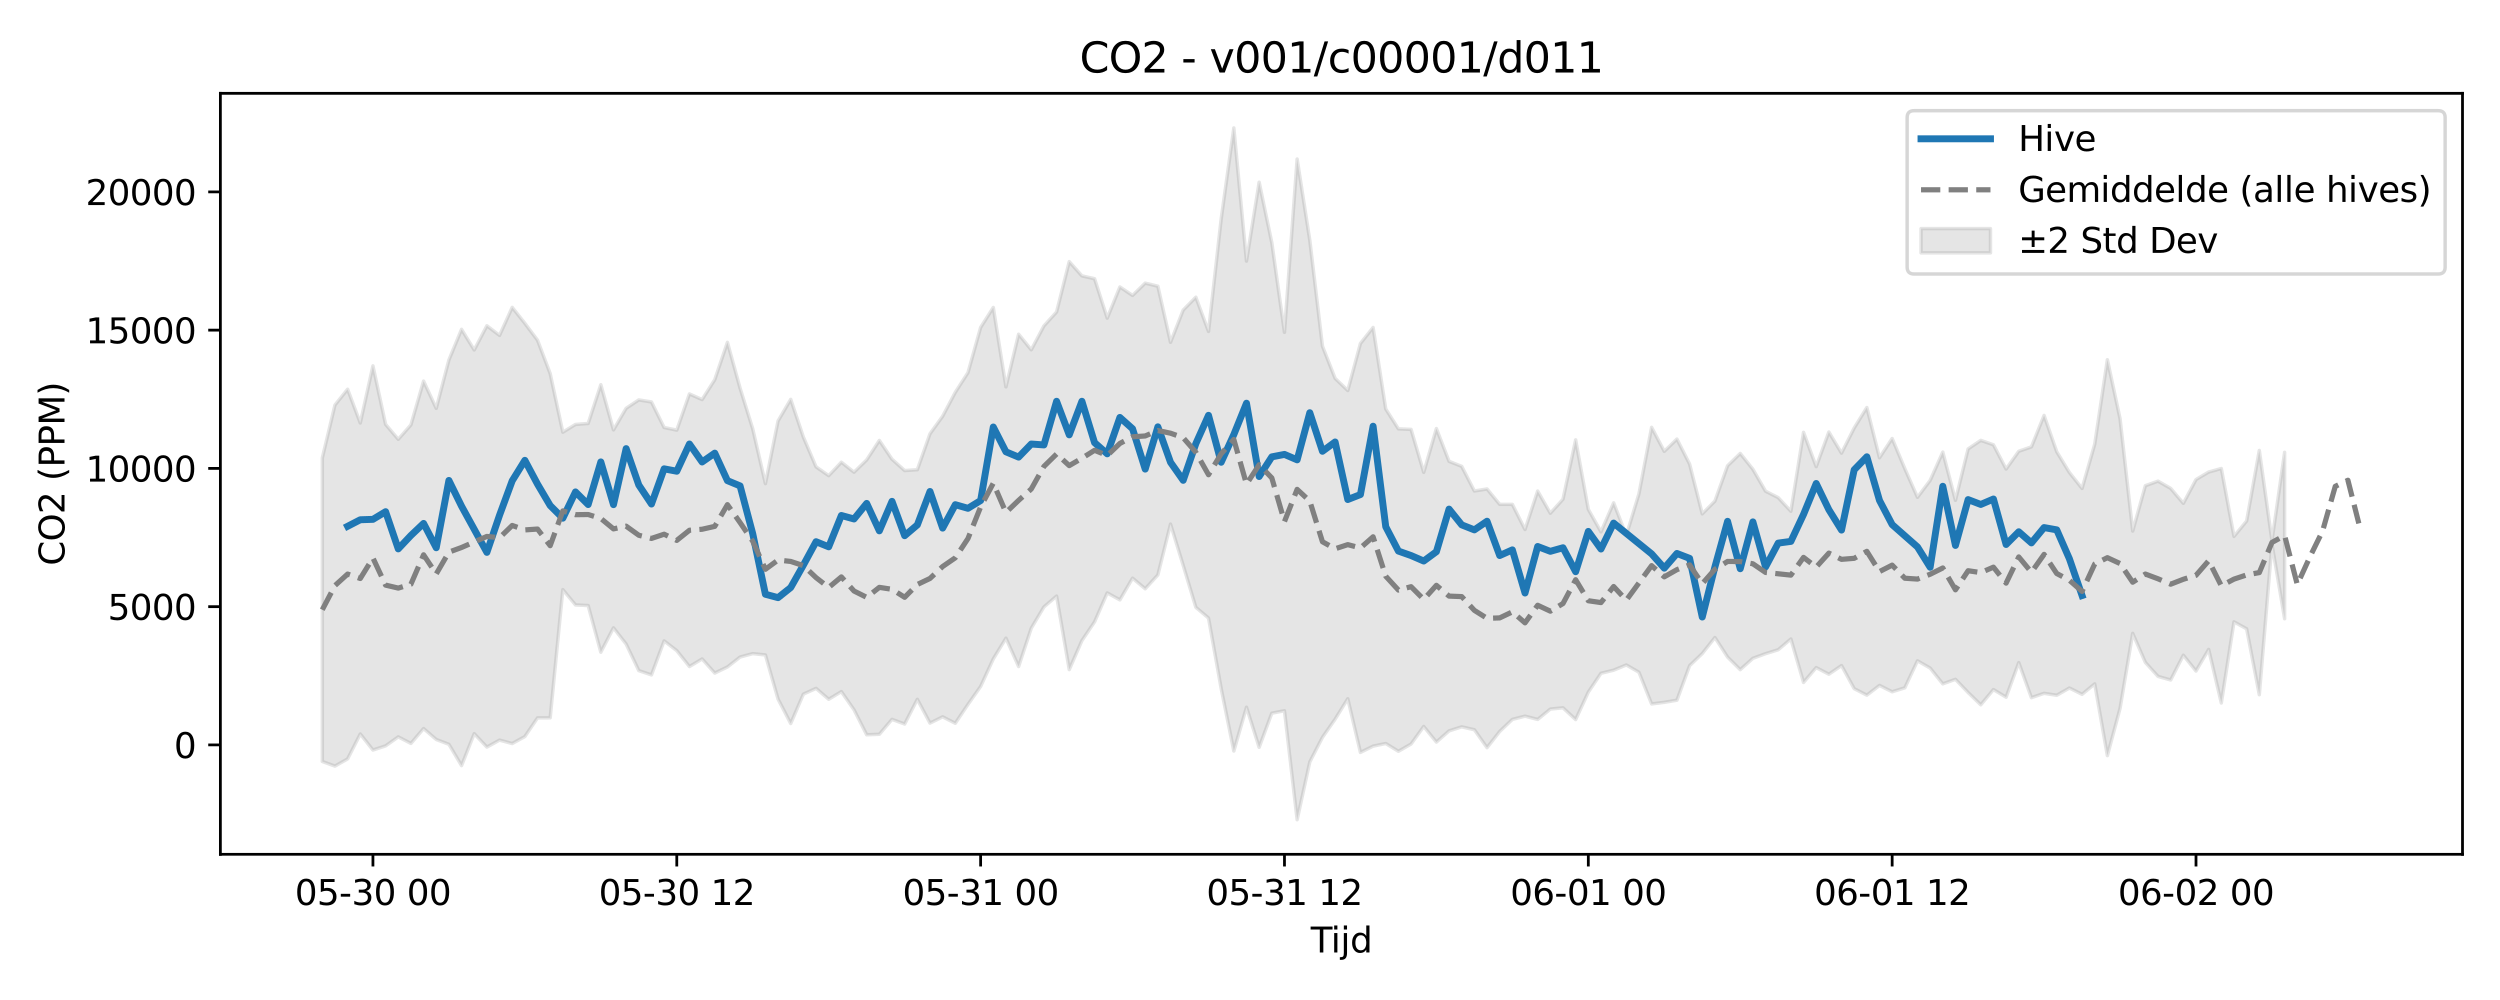 <?xml version="1.0" encoding="utf-8" standalone="no"?>
<!DOCTYPE svg PUBLIC "-//W3C//DTD SVG 1.1//EN"
  "http://www.w3.org/Graphics/SVG/1.1/DTD/svg11.dtd">
<svg xmlns:xlink="http://www.w3.org/1999/xlink" width="720pt" height="288pt" viewBox="0 0 720 288" xmlns="http://www.w3.org/2000/svg" version="1.1">
 <defs>
  <style type="text/css">*{stroke-linejoin: round; stroke-linecap: butt}</style>
 </defs>
 <g id="figure_1">
  <g id="patch_1">
   <path d="M 0 288 
L 720 288 
L 720 0 
L 0 0 
z
" style="fill: #ffffff"/>
  </g>
  <g id="axes_1">
   <g id="patch_2">
    <path d="M 63.47 246.04 
L 709.2 246.04 
L 709.2 26.88 
L 63.47 26.88 
z
" style="fill: #ffffff"/>
   </g>
   <g id="FillBetweenPolyCollection_1">
    <defs>
     <path id="mdf5ee3b183" d="M 92.821 -156.103 
L 92.821 -68.69 
L 96.467 -67.36 
L 100.114 -69.436 
L 103.76 -76.611 
L 107.406 -71.987 
L 111.052 -73.183 
L 114.698 -75.78 
L 118.344 -73.886 
L 121.99 -78.175 
L 125.637 -75.025 
L 129.283 -73.644 
L 132.929 -67.498 
L 136.575 -76.706 
L 140.221 -72.837 
L 143.867 -74.846 
L 147.513 -73.859 
L 151.159 -75.872 
L 154.806 -81.246 
L 158.452 -81.267 
L 162.098 -118.189 
L 165.744 -113.771 
L 169.39 -113.6 
L 173.036 -100.159 
L 176.682 -107.176 
L 180.329 -102.512 
L 183.975 -94.858 
L 187.621 -93.627 
L 191.267 -103.417 
L 194.913 -100.609 
L 198.559 -96.029 
L 202.205 -98.224 
L 205.851 -94.155 
L 209.498 -95.912 
L 213.144 -98.771 
L 216.79 -99.751 
L 220.436 -99.376 
L 224.082 -86.657 
L 227.728 -79.624 
L 231.374 -88.085 
L 235.021 -89.747 
L 238.667 -86.605 
L 242.313 -88.816 
L 245.959 -83.571 
L 249.605 -76.383 
L 253.251 -76.519 
L 256.897 -80.82 
L 260.543 -79.477 
L 264.19 -86.599 
L 267.836 -79.742 
L 271.482 -81.551 
L 275.128 -79.695 
L 278.774 -85.127 
L 282.42 -90.304 
L 286.066 -98.219 
L 289.712 -104.205 
L 293.359 -96.044 
L 297.005 -107.08 
L 300.651 -113.195 
L 304.297 -116.335 
L 307.943 -95.151 
L 311.589 -103.497 
L 315.235 -108.905 
L 318.882 -117.235 
L 322.528 -115.233 
L 326.174 -121.488 
L 329.82 -118.427 
L 333.466 -122.42 
L 337.112 -137.067 
L 340.758 -125.183 
L 344.404 -113.085 
L 348.051 -110.001 
L 351.697 -89.713 
L 355.343 -71.7 
L 358.989 -84.316 
L 362.635 -72.768 
L 366.281 -82.601 
L 369.927 -83.304 
L 373.574 -51.922 
L 377.22 -68.562 
L 380.866 -75.65 
L 384.512 -80.87 
L 388.158 -86.763 
L 391.804 -71.301 
L 395.45 -73.111 
L 399.096 -73.869 
L 402.743 -71.629 
L 406.389 -73.724 
L 410.035 -78.782 
L 413.681 -74.279 
L 417.327 -77.502 
L 420.973 -78.667 
L 424.619 -77.838 
L 428.266 -72.668 
L 431.912 -77.336 
L 435.558 -80.811 
L 439.204 -81.745 
L 442.85 -80.799 
L 446.496 -83.781 
L 450.142 -84.152 
L 453.788 -80.753 
L 457.435 -88.667 
L 461.081 -94.09 
L 464.727 -94.985 
L 468.373 -96.492 
L 472.019 -94.39 
L 475.665 -85.267 
L 479.311 -85.727 
L 482.958 -86.34 
L 486.604 -96.282 
L 490.25 -99.778 
L 493.896 -104.398 
L 497.542 -98.752 
L 501.188 -95.131 
L 504.834 -98.405 
L 508.48 -99.74 
L 512.127 -100.87 
L 515.773 -103.971 
L 519.419 -91.457 
L 523.065 -95.737 
L 526.711 -93.824 
L 530.357 -96.32 
L 534.003 -89.676 
L 537.649 -87.791 
L 541.296 -90.602 
L 544.942 -88.768 
L 548.588 -89.904 
L 552.234 -97.682 
L 555.88 -95.595 
L 559.526 -91.046 
L 563.172 -92.357 
L 566.819 -88.549 
L 570.465 -85.011 
L 574.111 -89.403 
L 577.757 -87.203 
L 581.403 -97.173 
L 585.049 -87.071 
L 588.695 -88.318 
L 592.341 -87.76 
L 595.988 -89.848 
L 599.634 -88.032 
L 603.28 -91.045 
L 606.926 -70.378 
L 610.572 -83.973 
L 614.218 -105.596 
L 617.864 -97.219 
L 621.511 -93.19 
L 625.157 -92.162 
L 628.803 -99.295 
L 632.449 -94.739 
L 636.095 -100.972 
L 639.741 -85.527 
L 643.387 -108.913 
L 647.033 -106.892 
L 650.68 -87.914 
L 654.326 -131.28 
L 657.972 -109.791 
L 657.972 -157.739 
L 657.972 -157.739 
L 654.326 -132.282 
L 650.68 -158.276 
L 647.033 -137.96 
L 643.387 -133.516 
L 639.741 -153.066 
L 636.095 -152.055 
L 632.449 -149.891 
L 628.803 -143.043 
L 625.157 -147.344 
L 621.511 -149.43 
L 617.864 -148.122 
L 614.218 -135.057 
L 610.572 -167.43 
L 606.926 -184.406 
L 603.28 -160.079 
L 599.634 -147.326 
L 595.988 -151.925 
L 592.341 -157.899 
L 588.695 -168.36 
L 585.049 -159.303 
L 581.403 -158.035 
L 577.757 -152.917 
L 574.111 -159.908 
L 570.465 -161.177 
L 566.819 -158.709 
L 563.172 -143.911 
L 559.526 -157.805 
L 555.88 -149.636 
L 552.234 -144.768 
L 548.588 -153.038 
L 544.942 -161.717 
L 541.296 -156.164 
L 537.649 -170.634 
L 534.003 -164.734 
L 530.357 -157.496 
L 526.711 -163.586 
L 523.065 -153.614 
L 519.419 -163.489 
L 515.773 -140.756 
L 512.127 -144.681 
L 508.48 -146.538 
L 504.834 -152.852 
L 501.188 -157.408 
L 497.542 -153.861 
L 493.896 -143.687 
L 490.25 -140.007 
L 486.604 -154.355 
L 482.958 -161.549 
L 479.311 -158.014 
L 475.665 -164.933 
L 472.019 -145.781 
L 468.373 -133.8 
L 464.727 -143.188 
L 461.081 -134.823 
L 457.435 -141.303 
L 453.788 -161.325 
L 450.142 -144.22 
L 446.496 -140.188 
L 442.85 -146.579 
L 439.204 -135.495 
L 435.558 -142.749 
L 431.912 -142.751 
L 428.266 -147.178 
L 424.619 -146.598 
L 420.973 -153.692 
L 417.327 -155.138 
L 413.681 -164.575 
L 410.035 -151.958 
L 406.389 -164.339 
L 402.743 -164.493 
L 399.096 -170.208 
L 395.45 -193.689 
L 391.804 -189.083 
L 388.158 -175.531 
L 384.512 -179.03 
L 380.866 -188.304 
L 377.22 -218.811 
L 373.574 -242.199 
L 369.927 -192.287 
L 366.281 -218.107 
L 362.635 -235.524 
L 358.989 -212.795 
L 355.343 -251.158 
L 351.697 -224.921 
L 348.051 -192.546 
L 344.404 -202.408 
L 340.758 -198.702 
L 337.112 -189.408 
L 333.466 -205.574 
L 329.82 -206.46 
L 326.174 -202.915 
L 322.528 -205.356 
L 318.882 -196.381 
L 315.235 -207.728 
L 311.589 -208.551 
L 307.943 -212.655 
L 304.297 -198.155 
L 300.651 -194.141 
L 297.005 -187.254 
L 293.359 -191.743 
L 289.712 -176.579 
L 286.066 -199.451 
L 282.42 -193.696 
L 278.774 -180.675 
L 275.128 -175.017 
L 271.482 -168.133 
L 267.836 -163.066 
L 264.19 -152.728 
L 260.543 -152.481 
L 256.897 -155.745 
L 253.251 -161.154 
L 249.605 -155.549 
L 245.959 -152.002 
L 242.313 -154.885 
L 238.667 -151.012 
L 235.021 -153.552 
L 231.374 -162.116 
L 227.728 -172.989 
L 224.082 -166.77 
L 220.436 -148.71 
L 216.79 -164.48 
L 213.144 -176.213 
L 209.498 -189.406 
L 205.851 -178.653 
L 202.205 -172.926 
L 198.559 -174.547 
L 194.913 -164.127 
L 191.267 -164.88 
L 187.621 -172.238 
L 183.975 -172.831 
L 180.329 -170.418 
L 176.682 -164.184 
L 173.036 -177.209 
L 169.39 -166.044 
L 165.744 -165.766 
L 162.098 -163.523 
L 158.452 -180.419 
L 154.806 -190.023 
L 151.159 -194.892 
L 147.513 -199.475 
L 143.867 -191.406 
L 140.221 -194.183 
L 136.575 -187.211 
L 132.929 -193.154 
L 129.283 -184.334 
L 125.637 -170.399 
L 121.99 -178.251 
L 118.344 -165.634 
L 114.698 -161.48 
L 111.052 -165.787 
L 107.406 -182.633 
L 103.76 -166.181 
L 100.114 -175.899 
L 96.467 -171.351 
L 92.821 -156.103 
z
" style="stroke: #808080; stroke-opacity: 0.2"/>
    </defs>
    <g clip-path="url(#pefb0d8bd20)">
     <use xlink:href="#mdf5ee3b183" x="0" y="288" style="fill: #808080; fill-opacity: 0.2; stroke: #808080; stroke-opacity: 0.2"/>
    </g>
   </g>
   <g id="matplotlib.axis_1">
    <g id="xtick_1">
     <g id="line2d_1">
      <defs>
       <path id="mdde0c485bd" d="M 0 0 
L 0 3.5 
" style="stroke: #000000; stroke-width: 0.8"/>
      </defs>
      <g>
       <use xlink:href="#mdde0c485bd" x="107.406" y="246.04" style="stroke: #000000; stroke-width: 0.8"/>
      </g>
     </g>
     <g id="text_1">
      <!-- 05-30 00 -->
      <g transform="translate(84.925 260.638) scale(0.1 -0.1)">
       <defs>
        <path id="DejaVuSans-30" d="M 2034 4250 
Q 1547 4250 1301 3770 
Q 1056 3291 1056 2328 
Q 1056 1369 1301 889 
Q 1547 409 2034 409 
Q 2525 409 2770 889 
Q 3016 1369 3016 2328 
Q 3016 3291 2770 3770 
Q 2525 4250 2034 4250 
z
M 2034 4750 
Q 2819 4750 3233 4129 
Q 3647 3509 3647 2328 
Q 3647 1150 3233 529 
Q 2819 -91 2034 -91 
Q 1250 -91 836 529 
Q 422 1150 422 2328 
Q 422 3509 836 4129 
Q 1250 4750 2034 4750 
z
" transform="scale(0.016)"/>
        <path id="DejaVuSans-35" d="M 691 4666 
L 3169 4666 
L 3169 4134 
L 1269 4134 
L 1269 2991 
Q 1406 3038 1543 3061 
Q 1681 3084 1819 3084 
Q 2600 3084 3056 2656 
Q 3513 2228 3513 1497 
Q 3513 744 3044 326 
Q 2575 -91 1722 -91 
Q 1428 -91 1123 -41 
Q 819 9 494 109 
L 494 744 
Q 775 591 1075 516 
Q 1375 441 1709 441 
Q 2250 441 2565 725 
Q 2881 1009 2881 1497 
Q 2881 1984 2565 2268 
Q 2250 2553 1709 2553 
Q 1456 2553 1204 2497 
Q 953 2441 691 2322 
L 691 4666 
z
" transform="scale(0.016)"/>
        <path id="DejaVuSans-2d" d="M 313 2009 
L 1997 2009 
L 1997 1497 
L 313 1497 
L 313 2009 
z
" transform="scale(0.016)"/>
        <path id="DejaVuSans-33" d="M 2597 2516 
Q 3050 2419 3304 2112 
Q 3559 1806 3559 1356 
Q 3559 666 3084 287 
Q 2609 -91 1734 -91 
Q 1441 -91 1130 -33 
Q 819 25 488 141 
L 488 750 
Q 750 597 1062 519 
Q 1375 441 1716 441 
Q 2309 441 2620 675 
Q 2931 909 2931 1356 
Q 2931 1769 2642 2001 
Q 2353 2234 1838 2234 
L 1294 2234 
L 1294 2753 
L 1863 2753 
Q 2328 2753 2575 2939 
Q 2822 3125 2822 3475 
Q 2822 3834 2567 4026 
Q 2313 4219 1838 4219 
Q 1578 4219 1281 4162 
Q 984 4106 628 3988 
L 628 4550 
Q 988 4650 1302 4700 
Q 1616 4750 1894 4750 
Q 2613 4750 3031 4423 
Q 3450 4097 3450 3541 
Q 3450 3153 3228 2886 
Q 3006 2619 2597 2516 
z
" transform="scale(0.016)"/>
        <path id="DejaVuSans-20" transform="scale(0.016)"/>
       </defs>
       <use xlink:href="#DejaVuSans-30"/>
       <use xlink:href="#DejaVuSans-35" transform="translate(63.623 0)"/>
       <use xlink:href="#DejaVuSans-2d" transform="translate(127.246 0)"/>
       <use xlink:href="#DejaVuSans-33" transform="translate(163.33 0)"/>
       <use xlink:href="#DejaVuSans-30" transform="translate(226.953 0)"/>
       <use xlink:href="#DejaVuSans-20" transform="translate(290.576 0)"/>
       <use xlink:href="#DejaVuSans-30" transform="translate(322.363 0)"/>
       <use xlink:href="#DejaVuSans-30" transform="translate(385.986 0)"/>
      </g>
     </g>
    </g>
    <g id="xtick_2">
     <g id="line2d_2">
      <g>
       <use xlink:href="#mdde0c485bd" x="194.913" y="246.04" style="stroke: #000000; stroke-width: 0.8"/>
      </g>
     </g>
     <g id="text_2">
      <!-- 05-30 12 -->
      <g transform="translate(172.433 260.638) scale(0.1 -0.1)">
       <defs>
        <path id="DejaVuSans-31" d="M 794 531 
L 1825 531 
L 1825 4091 
L 703 3866 
L 703 4441 
L 1819 4666 
L 2450 4666 
L 2450 531 
L 3481 531 
L 3481 0 
L 794 0 
L 794 531 
z
" transform="scale(0.016)"/>
        <path id="DejaVuSans-32" d="M 1228 531 
L 3431 531 
L 3431 0 
L 469 0 
L 469 531 
Q 828 903 1448 1529 
Q 2069 2156 2228 2338 
Q 2531 2678 2651 2914 
Q 2772 3150 2772 3378 
Q 2772 3750 2511 3984 
Q 2250 4219 1831 4219 
Q 1534 4219 1204 4116 
Q 875 4013 500 3803 
L 500 4441 
Q 881 4594 1212 4672 
Q 1544 4750 1819 4750 
Q 2544 4750 2975 4387 
Q 3406 4025 3406 3419 
Q 3406 3131 3298 2873 
Q 3191 2616 2906 2266 
Q 2828 2175 2409 1742 
Q 1991 1309 1228 531 
z
" transform="scale(0.016)"/>
       </defs>
       <use xlink:href="#DejaVuSans-30"/>
       <use xlink:href="#DejaVuSans-35" transform="translate(63.623 0)"/>
       <use xlink:href="#DejaVuSans-2d" transform="translate(127.246 0)"/>
       <use xlink:href="#DejaVuSans-33" transform="translate(163.33 0)"/>
       <use xlink:href="#DejaVuSans-30" transform="translate(226.953 0)"/>
       <use xlink:href="#DejaVuSans-20" transform="translate(290.576 0)"/>
       <use xlink:href="#DejaVuSans-31" transform="translate(322.363 0)"/>
       <use xlink:href="#DejaVuSans-32" transform="translate(385.986 0)"/>
      </g>
     </g>
    </g>
    <g id="xtick_3">
     <g id="line2d_3">
      <g>
       <use xlink:href="#mdde0c485bd" x="282.42" y="246.04" style="stroke: #000000; stroke-width: 0.8"/>
      </g>
     </g>
     <g id="text_3">
      <!-- 05-31 00 -->
      <g transform="translate(259.94 260.638) scale(0.1 -0.1)">
       <use xlink:href="#DejaVuSans-30"/>
       <use xlink:href="#DejaVuSans-35" transform="translate(63.623 0)"/>
       <use xlink:href="#DejaVuSans-2d" transform="translate(127.246 0)"/>
       <use xlink:href="#DejaVuSans-33" transform="translate(163.33 0)"/>
       <use xlink:href="#DejaVuSans-31" transform="translate(226.953 0)"/>
       <use xlink:href="#DejaVuSans-20" transform="translate(290.576 0)"/>
       <use xlink:href="#DejaVuSans-30" transform="translate(322.363 0)"/>
       <use xlink:href="#DejaVuSans-30" transform="translate(385.986 0)"/>
      </g>
     </g>
    </g>
    <g id="xtick_4">
     <g id="line2d_4">
      <g>
       <use xlink:href="#mdde0c485bd" x="369.927" y="246.04" style="stroke: #000000; stroke-width: 0.8"/>
      </g>
     </g>
     <g id="text_4">
      <!-- 05-31 12 -->
      <g transform="translate(347.447 260.638) scale(0.1 -0.1)">
       <use xlink:href="#DejaVuSans-30"/>
       <use xlink:href="#DejaVuSans-35" transform="translate(63.623 0)"/>
       <use xlink:href="#DejaVuSans-2d" transform="translate(127.246 0)"/>
       <use xlink:href="#DejaVuSans-33" transform="translate(163.33 0)"/>
       <use xlink:href="#DejaVuSans-31" transform="translate(226.953 0)"/>
       <use xlink:href="#DejaVuSans-20" transform="translate(290.576 0)"/>
       <use xlink:href="#DejaVuSans-31" transform="translate(322.363 0)"/>
       <use xlink:href="#DejaVuSans-32" transform="translate(385.986 0)"/>
      </g>
     </g>
    </g>
    <g id="xtick_5">
     <g id="line2d_5">
      <g>
       <use xlink:href="#mdde0c485bd" x="457.435" y="246.04" style="stroke: #000000; stroke-width: 0.8"/>
      </g>
     </g>
     <g id="text_5">
      <!-- 06-01 00 -->
      <g transform="translate(434.954 260.638) scale(0.1 -0.1)">
       <defs>
        <path id="DejaVuSans-36" d="M 2113 2584 
Q 1688 2584 1439 2293 
Q 1191 2003 1191 1497 
Q 1191 994 1439 701 
Q 1688 409 2113 409 
Q 2538 409 2786 701 
Q 3034 994 3034 1497 
Q 3034 2003 2786 2293 
Q 2538 2584 2113 2584 
z
M 3366 4563 
L 3366 3988 
Q 3128 4100 2886 4159 
Q 2644 4219 2406 4219 
Q 1781 4219 1451 3797 
Q 1122 3375 1075 2522 
Q 1259 2794 1537 2939 
Q 1816 3084 2150 3084 
Q 2853 3084 3261 2657 
Q 3669 2231 3669 1497 
Q 3669 778 3244 343 
Q 2819 -91 2113 -91 
Q 1303 -91 875 529 
Q 447 1150 447 2328 
Q 447 3434 972 4092 
Q 1497 4750 2381 4750 
Q 2619 4750 2861 4703 
Q 3103 4656 3366 4563 
z
" transform="scale(0.016)"/>
       </defs>
       <use xlink:href="#DejaVuSans-30"/>
       <use xlink:href="#DejaVuSans-36" transform="translate(63.623 0)"/>
       <use xlink:href="#DejaVuSans-2d" transform="translate(127.246 0)"/>
       <use xlink:href="#DejaVuSans-30" transform="translate(163.33 0)"/>
       <use xlink:href="#DejaVuSans-31" transform="translate(226.953 0)"/>
       <use xlink:href="#DejaVuSans-20" transform="translate(290.576 0)"/>
       <use xlink:href="#DejaVuSans-30" transform="translate(322.363 0)"/>
       <use xlink:href="#DejaVuSans-30" transform="translate(385.986 0)"/>
      </g>
     </g>
    </g>
    <g id="xtick_6">
     <g id="line2d_6">
      <g>
       <use xlink:href="#mdde0c485bd" x="544.942" y="246.04" style="stroke: #000000; stroke-width: 0.8"/>
      </g>
     </g>
     <g id="text_6">
      <!-- 06-01 12 -->
      <g transform="translate(522.461 260.638) scale(0.1 -0.1)">
       <use xlink:href="#DejaVuSans-30"/>
       <use xlink:href="#DejaVuSans-36" transform="translate(63.623 0)"/>
       <use xlink:href="#DejaVuSans-2d" transform="translate(127.246 0)"/>
       <use xlink:href="#DejaVuSans-30" transform="translate(163.33 0)"/>
       <use xlink:href="#DejaVuSans-31" transform="translate(226.953 0)"/>
       <use xlink:href="#DejaVuSans-20" transform="translate(290.576 0)"/>
       <use xlink:href="#DejaVuSans-31" transform="translate(322.363 0)"/>
       <use xlink:href="#DejaVuSans-32" transform="translate(385.986 0)"/>
      </g>
     </g>
    </g>
    <g id="xtick_7">
     <g id="line2d_7">
      <g>
       <use xlink:href="#mdde0c485bd" x="632.449" y="246.04" style="stroke: #000000; stroke-width: 0.8"/>
      </g>
     </g>
     <g id="text_7">
      <!-- 06-02 00 -->
      <g transform="translate(609.968 260.638) scale(0.1 -0.1)">
       <use xlink:href="#DejaVuSans-30"/>
       <use xlink:href="#DejaVuSans-36" transform="translate(63.623 0)"/>
       <use xlink:href="#DejaVuSans-2d" transform="translate(127.246 0)"/>
       <use xlink:href="#DejaVuSans-30" transform="translate(163.33 0)"/>
       <use xlink:href="#DejaVuSans-32" transform="translate(226.953 0)"/>
       <use xlink:href="#DejaVuSans-20" transform="translate(290.576 0)"/>
       <use xlink:href="#DejaVuSans-30" transform="translate(322.363 0)"/>
       <use xlink:href="#DejaVuSans-30" transform="translate(385.986 0)"/>
      </g>
     </g>
    </g>
    <g id="text_8">
     <!-- Tijd -->
     <g transform="translate(377.485 274.317) scale(0.1 -0.1)">
      <defs>
       <path id="DejaVuSans-54" d="M -19 4666 
L 3928 4666 
L 3928 4134 
L 2272 4134 
L 2272 0 
L 1638 0 
L 1638 4134 
L -19 4134 
L -19 4666 
z
" transform="scale(0.016)"/>
       <path id="DejaVuSans-69" d="M 603 3500 
L 1178 3500 
L 1178 0 
L 603 0 
L 603 3500 
z
M 603 4863 
L 1178 4863 
L 1178 4134 
L 603 4134 
L 603 4863 
z
" transform="scale(0.016)"/>
       <path id="DejaVuSans-6a" d="M 603 3500 
L 1178 3500 
L 1178 -63 
Q 1178 -731 923 -1031 
Q 669 -1331 103 -1331 
L -116 -1331 
L -116 -844 
L 38 -844 
Q 366 -844 484 -692 
Q 603 -541 603 -63 
L 603 3500 
z
M 603 4863 
L 1178 4863 
L 1178 4134 
L 603 4134 
L 603 4863 
z
" transform="scale(0.016)"/>
       <path id="DejaVuSans-64" d="M 2906 2969 
L 2906 4863 
L 3481 4863 
L 3481 0 
L 2906 0 
L 2906 525 
Q 2725 213 2448 61 
Q 2172 -91 1784 -91 
Q 1150 -91 751 415 
Q 353 922 353 1747 
Q 353 2572 751 3078 
Q 1150 3584 1784 3584 
Q 2172 3584 2448 3432 
Q 2725 3281 2906 2969 
z
M 947 1747 
Q 947 1113 1208 752 
Q 1469 391 1925 391 
Q 2381 391 2643 752 
Q 2906 1113 2906 1747 
Q 2906 2381 2643 2742 
Q 2381 3103 1925 3103 
Q 1469 3103 1208 2742 
Q 947 2381 947 1747 
z
" transform="scale(0.016)"/>
      </defs>
      <use xlink:href="#DejaVuSans-54"/>
      <use xlink:href="#DejaVuSans-69" transform="translate(57.959 0)"/>
      <use xlink:href="#DejaVuSans-6a" transform="translate(85.742 0)"/>
      <use xlink:href="#DejaVuSans-64" transform="translate(113.525 0)"/>
     </g>
    </g>
   </g>
   <g id="matplotlib.axis_2">
    <g id="ytick_1">
     <g id="line2d_8">
      <defs>
       <path id="mf61481a592" d="M 0 0 
L -3.5 0 
" style="stroke: #000000; stroke-width: 0.8"/>
      </defs>
      <g>
       <use xlink:href="#mf61481a592" x="63.47" y="214.532" style="stroke: #000000; stroke-width: 0.8"/>
      </g>
     </g>
     <g id="text_9">
      <!-- 0 -->
      <g transform="translate(50.108 218.331) scale(0.1 -0.1)">
       <use xlink:href="#DejaVuSans-30"/>
      </g>
     </g>
    </g>
    <g id="ytick_2">
     <g id="line2d_9">
      <g>
       <use xlink:href="#mf61481a592" x="63.47" y="174.716" style="stroke: #000000; stroke-width: 0.8"/>
      </g>
     </g>
     <g id="text_10">
      <!-- 5000 -->
      <g transform="translate(31.02 178.515) scale(0.1 -0.1)">
       <use xlink:href="#DejaVuSans-35"/>
       <use xlink:href="#DejaVuSans-30" transform="translate(63.623 0)"/>
       <use xlink:href="#DejaVuSans-30" transform="translate(127.246 0)"/>
       <use xlink:href="#DejaVuSans-30" transform="translate(190.869 0)"/>
      </g>
     </g>
    </g>
    <g id="ytick_3">
     <g id="line2d_10">
      <g>
       <use xlink:href="#mf61481a592" x="63.47" y="134.9" style="stroke: #000000; stroke-width: 0.8"/>
      </g>
     </g>
     <g id="text_11">
      <!-- 10000 -->
      <g transform="translate(24.657 138.699) scale(0.1 -0.1)">
       <use xlink:href="#DejaVuSans-31"/>
       <use xlink:href="#DejaVuSans-30" transform="translate(63.623 0)"/>
       <use xlink:href="#DejaVuSans-30" transform="translate(127.246 0)"/>
       <use xlink:href="#DejaVuSans-30" transform="translate(190.869 0)"/>
       <use xlink:href="#DejaVuSans-30" transform="translate(254.492 0)"/>
      </g>
     </g>
    </g>
    <g id="ytick_4">
     <g id="line2d_11">
      <g>
       <use xlink:href="#mf61481a592" x="63.47" y="95.084" style="stroke: #000000; stroke-width: 0.8"/>
      </g>
     </g>
     <g id="text_12">
      <!-- 15000 -->
      <g transform="translate(24.657 98.883) scale(0.1 -0.1)">
       <use xlink:href="#DejaVuSans-31"/>
       <use xlink:href="#DejaVuSans-35" transform="translate(63.623 0)"/>
       <use xlink:href="#DejaVuSans-30" transform="translate(127.246 0)"/>
       <use xlink:href="#DejaVuSans-30" transform="translate(190.869 0)"/>
       <use xlink:href="#DejaVuSans-30" transform="translate(254.492 0)"/>
      </g>
     </g>
    </g>
    <g id="ytick_5">
     <g id="line2d_12">
      <g>
       <use xlink:href="#mf61481a592" x="63.47" y="55.268" style="stroke: #000000; stroke-width: 0.8"/>
      </g>
     </g>
     <g id="text_13">
      <!-- 20000 -->
      <g transform="translate(24.657 59.067) scale(0.1 -0.1)">
       <use xlink:href="#DejaVuSans-32"/>
       <use xlink:href="#DejaVuSans-30" transform="translate(63.623 0)"/>
       <use xlink:href="#DejaVuSans-30" transform="translate(127.246 0)"/>
       <use xlink:href="#DejaVuSans-30" transform="translate(190.869 0)"/>
       <use xlink:href="#DejaVuSans-30" transform="translate(254.492 0)"/>
      </g>
     </g>
    </g>
    <g id="text_14">
     <!-- CO2 (PPM) -->
     <g transform="translate(18.578 162.903) rotate(-90) scale(0.1 -0.1)">
      <defs>
       <path id="DejaVuSans-43" d="M 4122 4306 
L 4122 3641 
Q 3803 3938 3442 4084 
Q 3081 4231 2675 4231 
Q 1875 4231 1450 3742 
Q 1025 3253 1025 2328 
Q 1025 1406 1450 917 
Q 1875 428 2675 428 
Q 3081 428 3442 575 
Q 3803 722 4122 1019 
L 4122 359 
Q 3791 134 3420 21 
Q 3050 -91 2638 -91 
Q 1578 -91 968 557 
Q 359 1206 359 2328 
Q 359 3453 968 4101 
Q 1578 4750 2638 4750 
Q 3056 4750 3426 4639 
Q 3797 4528 4122 4306 
z
" transform="scale(0.016)"/>
       <path id="DejaVuSans-4f" d="M 2522 4238 
Q 1834 4238 1429 3725 
Q 1025 3213 1025 2328 
Q 1025 1447 1429 934 
Q 1834 422 2522 422 
Q 3209 422 3611 934 
Q 4013 1447 4013 2328 
Q 4013 3213 3611 3725 
Q 3209 4238 2522 4238 
z
M 2522 4750 
Q 3503 4750 4090 4092 
Q 4678 3434 4678 2328 
Q 4678 1225 4090 567 
Q 3503 -91 2522 -91 
Q 1538 -91 948 565 
Q 359 1222 359 2328 
Q 359 3434 948 4092 
Q 1538 4750 2522 4750 
z
" transform="scale(0.016)"/>
       <path id="DejaVuSans-28" d="M 1984 4856 
Q 1566 4138 1362 3434 
Q 1159 2731 1159 2009 
Q 1159 1288 1364 580 
Q 1569 -128 1984 -844 
L 1484 -844 
Q 1016 -109 783 600 
Q 550 1309 550 2009 
Q 550 2706 781 3412 
Q 1013 4119 1484 4856 
L 1984 4856 
z
" transform="scale(0.016)"/>
       <path id="DejaVuSans-50" d="M 1259 4147 
L 1259 2394 
L 2053 2394 
Q 2494 2394 2734 2622 
Q 2975 2850 2975 3272 
Q 2975 3691 2734 3919 
Q 2494 4147 2053 4147 
L 1259 4147 
z
M 628 4666 
L 2053 4666 
Q 2838 4666 3239 4311 
Q 3641 3956 3641 3272 
Q 3641 2581 3239 2228 
Q 2838 1875 2053 1875 
L 1259 1875 
L 1259 0 
L 628 0 
L 628 4666 
z
" transform="scale(0.016)"/>
       <path id="DejaVuSans-4d" d="M 628 4666 
L 1569 4666 
L 2759 1491 
L 3956 4666 
L 4897 4666 
L 4897 0 
L 4281 0 
L 4281 4097 
L 3078 897 
L 2444 897 
L 1241 4097 
L 1241 0 
L 628 0 
L 628 4666 
z
" transform="scale(0.016)"/>
       <path id="DejaVuSans-29" d="M 513 4856 
L 1013 4856 
Q 1481 4119 1714 3412 
Q 1947 2706 1947 2009 
Q 1947 1309 1714 600 
Q 1481 -109 1013 -844 
L 513 -844 
Q 928 -128 1133 580 
Q 1338 1288 1338 2009 
Q 1338 2731 1133 3434 
Q 928 4138 513 4856 
z
" transform="scale(0.016)"/>
      </defs>
      <use xlink:href="#DejaVuSans-43"/>
      <use xlink:href="#DejaVuSans-4f" transform="translate(69.824 0)"/>
      <use xlink:href="#DejaVuSans-32" transform="translate(148.535 0)"/>
      <use xlink:href="#DejaVuSans-20" transform="translate(212.158 0)"/>
      <use xlink:href="#DejaVuSans-28" transform="translate(243.945 0)"/>
      <use xlink:href="#DejaVuSans-50" transform="translate(282.959 0)"/>
      <use xlink:href="#DejaVuSans-50" transform="translate(343.262 0)"/>
      <use xlink:href="#DejaVuSans-4d" transform="translate(403.564 0)"/>
      <use xlink:href="#DejaVuSans-29" transform="translate(489.844 0)"/>
     </g>
    </g>
   </g>
   <g id="line2d_13">
    <path d="M 100.114 151.575 
L 103.76 149.69 
L 107.406 149.571 
L 111.052 147.367 
L 114.698 158.078 
L 118.344 154.208 
L 121.99 150.749 
L 125.637 157.749 
L 129.283 138.369 
L 132.929 145.785 
L 140.221 159.079 
L 143.867 148.384 
L 147.513 138.47 
L 151.159 132.58 
L 154.806 139.426 
L 158.452 145.605 
L 162.098 149.236 
L 165.744 141.674 
L 169.39 145.31 
L 173.036 133.034 
L 176.682 145.34 
L 180.329 129.206 
L 183.975 139.694 
L 187.621 145.162 
L 191.267 135.022 
L 194.913 135.715 
L 198.559 127.876 
L 202.205 133.05 
L 205.851 130.507 
L 209.498 138.425 
L 213.144 139.941 
L 216.79 153.727 
L 220.436 171.148 
L 224.082 172.122 
L 227.728 169.213 
L 231.374 162.742 
L 235.021 156.01 
L 238.667 157.483 
L 242.313 148.458 
L 245.959 149.464 
L 249.605 144.987 
L 253.251 152.883 
L 256.897 144.392 
L 260.543 154.28 
L 264.19 151.179 
L 267.836 141.549 
L 271.482 152.092 
L 275.128 145.348 
L 278.774 146.393 
L 282.42 144.156 
L 286.066 122.982 
L 289.712 130.119 
L 293.359 131.646 
L 297.005 127.879 
L 300.651 128.139 
L 304.297 115.571 
L 307.943 125.233 
L 311.589 115.571 
L 315.235 127.489 
L 318.882 130.701 
L 322.528 120.224 
L 326.174 123.483 
L 329.82 135.099 
L 333.466 122.928 
L 337.112 133.145 
L 340.758 138.332 
L 344.404 127.759 
L 348.051 119.616 
L 351.697 133.129 
L 355.343 125.15 
L 358.989 116.128 
L 362.635 137.236 
L 366.281 131.577 
L 369.927 130.87 
L 373.574 132.434 
L 377.22 118.865 
L 380.866 129.968 
L 384.512 127.29 
L 388.158 143.864 
L 391.804 142.429 
L 395.45 122.756 
L 399.096 151.702 
L 402.743 158.71 
L 406.389 160 
L 410.035 161.576 
L 413.681 158.889 
L 417.327 146.622 
L 420.973 151.161 
L 424.619 152.602 
L 428.266 150.117 
L 431.912 159.994 
L 435.558 158.365 
L 439.204 170.787 
L 442.85 157.39 
L 446.496 158.779 
L 450.142 157.754 
L 453.788 164.65 
L 457.435 153.048 
L 461.081 158.118 
L 464.727 150.651 
L 475.665 159.514 
L 479.311 163.627 
L 482.958 159.399 
L 486.604 160.808 
L 490.25 177.702 
L 493.896 163.265 
L 497.542 150.141 
L 501.188 163.793 
L 504.834 150.306 
L 508.48 163.273 
L 512.127 156.412 
L 515.773 155.923 
L 519.419 148.147 
L 523.065 139.248 
L 526.711 146.789 
L 530.357 152.662 
L 534.003 135.306 
L 537.649 131.555 
L 541.296 144.125 
L 544.942 151.085 
L 552.234 157.519 
L 555.88 163.368 
L 559.526 140.052 
L 563.172 157.085 
L 566.819 143.886 
L 570.465 145.28 
L 574.111 143.719 
L 577.757 156.812 
L 581.403 153.151 
L 585.049 156.353 
L 588.695 151.941 
L 592.341 152.598 
L 595.988 160.923 
L 599.634 171.515 
L 599.634 171.515 
" clip-path="url(#pefb0d8bd20)" style="fill: none; stroke: #1f77b4; stroke-width: 2; stroke-linecap: square"/>
   </g>
   <g id="line2d_14">
    <path d="M 92.821 175.604 
L 96.467 168.645 
L 100.114 165.332 
L 103.76 166.604 
L 107.406 160.69 
L 111.052 168.515 
L 114.698 169.37 
L 118.344 168.24 
L 121.99 159.787 
L 125.637 165.288 
L 129.283 159.011 
L 132.929 157.674 
L 140.221 154.49 
L 143.867 154.874 
L 147.513 151.333 
L 151.159 152.618 
L 154.806 152.365 
L 158.452 157.157 
L 162.098 147.144 
L 165.744 148.232 
L 169.39 148.178 
L 173.036 149.316 
L 176.682 152.32 
L 180.329 151.535 
L 183.975 154.156 
L 187.621 155.068 
L 191.267 153.852 
L 194.913 155.632 
L 198.559 152.712 
L 202.205 152.425 
L 205.851 151.596 
L 209.498 145.341 
L 213.144 150.508 
L 216.79 155.884 
L 220.436 163.957 
L 224.082 161.287 
L 227.728 161.694 
L 231.374 162.899 
L 235.021 166.351 
L 238.667 169.192 
L 242.313 166.15 
L 245.959 170.213 
L 249.605 172.034 
L 253.251 169.163 
L 256.897 169.717 
L 260.543 172.021 
L 264.19 168.336 
L 267.836 166.596 
L 271.482 163.158 
L 275.128 160.644 
L 278.774 155.099 
L 282.42 146 
L 286.066 139.165 
L 289.712 147.608 
L 293.359 144.107 
L 297.005 140.833 
L 300.651 134.332 
L 304.297 130.755 
L 307.943 134.097 
L 311.589 131.976 
L 315.235 129.683 
L 318.882 131.192 
L 322.528 127.706 
L 326.174 125.799 
L 329.82 125.557 
L 333.466 124.003 
L 337.112 124.762 
L 340.758 126.058 
L 344.404 130.253 
L 348.051 136.726 
L 351.697 130.683 
L 355.343 126.571 
L 358.989 139.445 
L 362.635 133.854 
L 366.281 137.646 
L 369.927 150.205 
L 373.574 140.94 
L 377.22 144.313 
L 380.866 156.023 
L 384.512 158.05 
L 388.158 156.853 
L 391.804 157.808 
L 395.45 154.6 
L 399.096 165.962 
L 402.743 169.939 
L 406.389 168.968 
L 410.035 172.63 
L 413.681 168.573 
L 417.327 171.68 
L 420.973 171.82 
L 424.619 175.782 
L 428.266 178.077 
L 431.912 177.956 
L 435.558 176.22 
L 439.204 179.38 
L 442.85 174.311 
L 446.496 176.016 
L 450.142 173.814 
L 453.788 166.961 
L 457.435 173.015 
L 461.081 173.543 
L 464.727 168.914 
L 468.373 172.854 
L 475.665 162.9 
L 479.311 166.13 
L 482.958 164.055 
L 486.604 162.682 
L 490.25 168.107 
L 493.896 163.957 
L 497.542 161.693 
L 501.188 161.731 
L 504.834 162.371 
L 508.48 164.861 
L 515.773 165.636 
L 519.419 160.527 
L 523.065 163.325 
L 526.711 159.295 
L 530.357 161.092 
L 534.003 160.795 
L 537.649 158.787 
L 541.296 164.617 
L 544.942 162.757 
L 548.588 166.529 
L 552.234 166.775 
L 555.88 165.385 
L 559.526 163.575 
L 563.172 169.866 
L 566.819 164.371 
L 570.465 164.906 
L 574.111 163.344 
L 577.757 167.94 
L 581.403 160.396 
L 585.049 164.813 
L 588.695 159.661 
L 592.341 165.17 
L 595.988 167.113 
L 599.634 170.321 
L 603.28 162.438 
L 606.926 160.608 
L 610.572 162.298 
L 614.218 167.674 
L 617.864 165.33 
L 621.511 166.69 
L 625.157 168.247 
L 628.803 166.831 
L 632.449 165.685 
L 636.095 161.486 
L 639.741 168.704 
L 643.387 166.786 
L 647.033 165.574 
L 650.68 164.905 
L 654.326 156.219 
L 657.972 154.235 
L 661.618 168.339 
L 665.264 160.355 
L 668.91 152.915 
L 672.556 140.068 
L 676.203 138.316 
L 679.849 152.745 
L 679.849 152.745 
" clip-path="url(#pefb0d8bd20)" style="fill: none; stroke-dasharray: 5.55,2.4; stroke-dashoffset: 0; stroke: #808080; stroke-width: 1.5"/>
   </g>
   <g id="patch_3">
    <path d="M 63.47 246.04 
L 63.47 26.88 
" style="fill: none; stroke: #000000; stroke-width: 0.8; stroke-linejoin: miter; stroke-linecap: square"/>
   </g>
   <g id="patch_4">
    <path d="M 709.2 246.04 
L 709.2 26.88 
" style="fill: none; stroke: #000000; stroke-width: 0.8; stroke-linejoin: miter; stroke-linecap: square"/>
   </g>
   <g id="patch_5">
    <path d="M 63.47 246.04 
L 709.2 246.04 
" style="fill: none; stroke: #000000; stroke-width: 0.8; stroke-linejoin: miter; stroke-linecap: square"/>
   </g>
   <g id="patch_6">
    <path d="M 63.47 26.88 
L 709.2 26.88 
" style="fill: none; stroke: #000000; stroke-width: 0.8; stroke-linejoin: miter; stroke-linecap: square"/>
   </g>
   <g id="text_15">
    <!-- CO2 - v001/c00001/d011 -->
    <g transform="translate(310.932 20.88) scale(0.12 -0.12)">
     <defs>
      <path id="DejaVuSans-76" d="M 191 3500 
L 800 3500 
L 1894 563 
L 2988 3500 
L 3597 3500 
L 2284 0 
L 1503 0 
L 191 3500 
z
" transform="scale(0.016)"/>
      <path id="DejaVuSans-2f" d="M 1625 4666 
L 2156 4666 
L 531 -594 
L 0 -594 
L 1625 4666 
z
" transform="scale(0.016)"/>
      <path id="DejaVuSans-63" d="M 3122 3366 
L 3122 2828 
Q 2878 2963 2633 3030 
Q 2388 3097 2138 3097 
Q 1578 3097 1268 2742 
Q 959 2388 959 1747 
Q 959 1106 1268 751 
Q 1578 397 2138 397 
Q 2388 397 2633 464 
Q 2878 531 3122 666 
L 3122 134 
Q 2881 22 2623 -34 
Q 2366 -91 2075 -91 
Q 1284 -91 818 406 
Q 353 903 353 1747 
Q 353 2603 823 3093 
Q 1294 3584 2113 3584 
Q 2378 3584 2631 3529 
Q 2884 3475 3122 3366 
z
" transform="scale(0.016)"/>
     </defs>
     <use xlink:href="#DejaVuSans-43"/>
     <use xlink:href="#DejaVuSans-4f" transform="translate(69.824 0)"/>
     <use xlink:href="#DejaVuSans-32" transform="translate(148.535 0)"/>
     <use xlink:href="#DejaVuSans-20" transform="translate(212.158 0)"/>
     <use xlink:href="#DejaVuSans-2d" transform="translate(243.945 0)"/>
     <use xlink:href="#DejaVuSans-20" transform="translate(280.029 0)"/>
     <use xlink:href="#DejaVuSans-76" transform="translate(311.816 0)"/>
     <use xlink:href="#DejaVuSans-30" transform="translate(370.996 0)"/>
     <use xlink:href="#DejaVuSans-30" transform="translate(434.619 0)"/>
     <use xlink:href="#DejaVuSans-31" transform="translate(498.242 0)"/>
     <use xlink:href="#DejaVuSans-2f" transform="translate(561.865 0)"/>
     <use xlink:href="#DejaVuSans-63" transform="translate(595.557 0)"/>
     <use xlink:href="#DejaVuSans-30" transform="translate(650.537 0)"/>
     <use xlink:href="#DejaVuSans-30" transform="translate(714.16 0)"/>
     <use xlink:href="#DejaVuSans-30" transform="translate(777.783 0)"/>
     <use xlink:href="#DejaVuSans-30" transform="translate(841.406 0)"/>
     <use xlink:href="#DejaVuSans-31" transform="translate(905.029 0)"/>
     <use xlink:href="#DejaVuSans-2f" transform="translate(968.652 0)"/>
     <use xlink:href="#DejaVuSans-64" transform="translate(1002.344 0)"/>
     <use xlink:href="#DejaVuSans-30" transform="translate(1065.82 0)"/>
     <use xlink:href="#DejaVuSans-31" transform="translate(1129.443 0)"/>
     <use xlink:href="#DejaVuSans-31" transform="translate(1193.066 0)"/>
    </g>
   </g>
   <g id="legend_1">
    <g id="patch_7">
     <path d="M 551.256 78.914 
L 702.2 78.914 
Q 704.2 78.914 704.2 76.914 
L 704.2 33.88 
Q 704.2 31.88 702.2 31.88 
L 551.256 31.88 
Q 549.256 31.88 549.256 33.88 
L 549.256 76.914 
Q 549.256 78.914 551.256 78.914 
z
" style="fill: #ffffff; opacity: 0.8; stroke: #cccccc; stroke-linejoin: miter"/>
    </g>
    <g id="line2d_15">
     <path d="M 553.256 39.978 
L 563.256 39.978 
L 573.256 39.978 
" style="fill: none; stroke: #1f77b4; stroke-width: 2; stroke-linecap: square"/>
    </g>
    <g id="text_16">
     <!-- Hive -->
     <g transform="translate(581.256 43.478) scale(0.1 -0.1)">
      <defs>
       <path id="DejaVuSans-48" d="M 628 4666 
L 1259 4666 
L 1259 2753 
L 3553 2753 
L 3553 4666 
L 4184 4666 
L 4184 0 
L 3553 0 
L 3553 2222 
L 1259 2222 
L 1259 0 
L 628 0 
L 628 4666 
z
" transform="scale(0.016)"/>
       <path id="DejaVuSans-65" d="M 3597 1894 
L 3597 1613 
L 953 1613 
Q 991 1019 1311 708 
Q 1631 397 2203 397 
Q 2534 397 2845 478 
Q 3156 559 3463 722 
L 3463 178 
Q 3153 47 2828 -22 
Q 2503 -91 2169 -91 
Q 1331 -91 842 396 
Q 353 884 353 1716 
Q 353 2575 817 3079 
Q 1281 3584 2069 3584 
Q 2775 3584 3186 3129 
Q 3597 2675 3597 1894 
z
M 3022 2063 
Q 3016 2534 2758 2815 
Q 2500 3097 2075 3097 
Q 1594 3097 1305 2825 
Q 1016 2553 972 2059 
L 3022 2063 
z
" transform="scale(0.016)"/>
      </defs>
      <use xlink:href="#DejaVuSans-48"/>
      <use xlink:href="#DejaVuSans-69" transform="translate(75.195 0)"/>
      <use xlink:href="#DejaVuSans-76" transform="translate(102.979 0)"/>
      <use xlink:href="#DejaVuSans-65" transform="translate(162.158 0)"/>
     </g>
    </g>
    <g id="line2d_16">
     <path d="M 553.256 54.657 
L 563.256 54.657 
L 573.256 54.657 
" style="fill: none; stroke-dasharray: 5.55,2.4; stroke-dashoffset: 0; stroke: #808080; stroke-width: 1.5"/>
    </g>
    <g id="text_17">
     <!-- Gemiddelde (alle hives) -->
     <g transform="translate(581.256 58.157) scale(0.1 -0.1)">
      <defs>
       <path id="DejaVuSans-47" d="M 3809 666 
L 3809 1919 
L 2778 1919 
L 2778 2438 
L 4434 2438 
L 4434 434 
Q 4069 175 3628 42 
Q 3188 -91 2688 -91 
Q 1594 -91 976 548 
Q 359 1188 359 2328 
Q 359 3472 976 4111 
Q 1594 4750 2688 4750 
Q 3144 4750 3555 4637 
Q 3966 4525 4313 4306 
L 4313 3634 
Q 3963 3931 3569 4081 
Q 3175 4231 2741 4231 
Q 1884 4231 1454 3753 
Q 1025 3275 1025 2328 
Q 1025 1384 1454 906 
Q 1884 428 2741 428 
Q 3075 428 3337 486 
Q 3600 544 3809 666 
z
" transform="scale(0.016)"/>
       <path id="DejaVuSans-6d" d="M 3328 2828 
Q 3544 3216 3844 3400 
Q 4144 3584 4550 3584 
Q 5097 3584 5394 3201 
Q 5691 2819 5691 2113 
L 5691 0 
L 5113 0 
L 5113 2094 
Q 5113 2597 4934 2840 
Q 4756 3084 4391 3084 
Q 3944 3084 3684 2787 
Q 3425 2491 3425 1978 
L 3425 0 
L 2847 0 
L 2847 2094 
Q 2847 2600 2669 2842 
Q 2491 3084 2119 3084 
Q 1678 3084 1418 2786 
Q 1159 2488 1159 1978 
L 1159 0 
L 581 0 
L 581 3500 
L 1159 3500 
L 1159 2956 
Q 1356 3278 1631 3431 
Q 1906 3584 2284 3584 
Q 2666 3584 2933 3390 
Q 3200 3197 3328 2828 
z
" transform="scale(0.016)"/>
       <path id="DejaVuSans-6c" d="M 603 4863 
L 1178 4863 
L 1178 0 
L 603 0 
L 603 4863 
z
" transform="scale(0.016)"/>
       <path id="DejaVuSans-61" d="M 2194 1759 
Q 1497 1759 1228 1600 
Q 959 1441 959 1056 
Q 959 750 1161 570 
Q 1363 391 1709 391 
Q 2188 391 2477 730 
Q 2766 1069 2766 1631 
L 2766 1759 
L 2194 1759 
z
M 3341 1997 
L 3341 0 
L 2766 0 
L 2766 531 
Q 2569 213 2275 61 
Q 1981 -91 1556 -91 
Q 1019 -91 701 211 
Q 384 513 384 1019 
Q 384 1609 779 1909 
Q 1175 2209 1959 2209 
L 2766 2209 
L 2766 2266 
Q 2766 2663 2505 2880 
Q 2244 3097 1772 3097 
Q 1472 3097 1187 3025 
Q 903 2953 641 2809 
L 641 3341 
Q 956 3463 1253 3523 
Q 1550 3584 1831 3584 
Q 2591 3584 2966 3190 
Q 3341 2797 3341 1997 
z
" transform="scale(0.016)"/>
       <path id="DejaVuSans-68" d="M 3513 2113 
L 3513 0 
L 2938 0 
L 2938 2094 
Q 2938 2591 2744 2837 
Q 2550 3084 2163 3084 
Q 1697 3084 1428 2787 
Q 1159 2491 1159 1978 
L 1159 0 
L 581 0 
L 581 4863 
L 1159 4863 
L 1159 2956 
Q 1366 3272 1645 3428 
Q 1925 3584 2291 3584 
Q 2894 3584 3203 3211 
Q 3513 2838 3513 2113 
z
" transform="scale(0.016)"/>
       <path id="DejaVuSans-73" d="M 2834 3397 
L 2834 2853 
Q 2591 2978 2328 3040 
Q 2066 3103 1784 3103 
Q 1356 3103 1142 2972 
Q 928 2841 928 2578 
Q 928 2378 1081 2264 
Q 1234 2150 1697 2047 
L 1894 2003 
Q 2506 1872 2764 1633 
Q 3022 1394 3022 966 
Q 3022 478 2636 193 
Q 2250 -91 1575 -91 
Q 1294 -91 989 -36 
Q 684 19 347 128 
L 347 722 
Q 666 556 975 473 
Q 1284 391 1588 391 
Q 1994 391 2212 530 
Q 2431 669 2431 922 
Q 2431 1156 2273 1281 
Q 2116 1406 1581 1522 
L 1381 1569 
Q 847 1681 609 1914 
Q 372 2147 372 2553 
Q 372 3047 722 3315 
Q 1072 3584 1716 3584 
Q 2034 3584 2315 3537 
Q 2597 3491 2834 3397 
z
" transform="scale(0.016)"/>
      </defs>
      <use xlink:href="#DejaVuSans-47"/>
      <use xlink:href="#DejaVuSans-65" transform="translate(77.49 0)"/>
      <use xlink:href="#DejaVuSans-6d" transform="translate(139.014 0)"/>
      <use xlink:href="#DejaVuSans-69" transform="translate(236.426 0)"/>
      <use xlink:href="#DejaVuSans-64" transform="translate(264.209 0)"/>
      <use xlink:href="#DejaVuSans-64" transform="translate(327.686 0)"/>
      <use xlink:href="#DejaVuSans-65" transform="translate(391.162 0)"/>
      <use xlink:href="#DejaVuSans-6c" transform="translate(452.686 0)"/>
      <use xlink:href="#DejaVuSans-64" transform="translate(480.469 0)"/>
      <use xlink:href="#DejaVuSans-65" transform="translate(543.945 0)"/>
      <use xlink:href="#DejaVuSans-20" transform="translate(605.469 0)"/>
      <use xlink:href="#DejaVuSans-28" transform="translate(637.256 0)"/>
      <use xlink:href="#DejaVuSans-61" transform="translate(676.27 0)"/>
      <use xlink:href="#DejaVuSans-6c" transform="translate(737.549 0)"/>
      <use xlink:href="#DejaVuSans-6c" transform="translate(765.332 0)"/>
      <use xlink:href="#DejaVuSans-65" transform="translate(793.115 0)"/>
      <use xlink:href="#DejaVuSans-20" transform="translate(854.639 0)"/>
      <use xlink:href="#DejaVuSans-68" transform="translate(886.426 0)"/>
      <use xlink:href="#DejaVuSans-69" transform="translate(949.805 0)"/>
      <use xlink:href="#DejaVuSans-76" transform="translate(977.588 0)"/>
      <use xlink:href="#DejaVuSans-65" transform="translate(1036.768 0)"/>
      <use xlink:href="#DejaVuSans-73" transform="translate(1098.291 0)"/>
      <use xlink:href="#DejaVuSans-29" transform="translate(1150.391 0)"/>
     </g>
    </g>
    <g id="patch_8">
     <path d="M 553.256 72.835 
L 573.256 72.835 
L 573.256 65.835 
L 553.256 65.835 
z
" style="fill: #808080; fill-opacity: 0.2; stroke: #808080; stroke-opacity: 0.2; stroke-linejoin: miter"/>
    </g>
    <g id="text_18">
     <!-- ±2 Std Dev -->
     <g transform="translate(581.256 72.835) scale(0.1 -0.1)">
      <defs>
       <path id="DejaVuSans-b1" d="M 2944 4013 
L 2944 2803 
L 4684 2803 
L 4684 2272 
L 2944 2272 
L 2944 1063 
L 2419 1063 
L 2419 2272 
L 678 2272 
L 678 2803 
L 2419 2803 
L 2419 4013 
L 2944 4013 
z
M 678 531 
L 4684 531 
L 4684 0 
L 678 0 
L 678 531 
z
" transform="scale(0.016)"/>
       <path id="DejaVuSans-53" d="M 3425 4513 
L 3425 3897 
Q 3066 4069 2747 4153 
Q 2428 4238 2131 4238 
Q 1616 4238 1336 4038 
Q 1056 3838 1056 3469 
Q 1056 3159 1242 3001 
Q 1428 2844 1947 2747 
L 2328 2669 
Q 3034 2534 3370 2195 
Q 3706 1856 3706 1288 
Q 3706 609 3251 259 
Q 2797 -91 1919 -91 
Q 1588 -91 1214 -16 
Q 841 59 441 206 
L 441 856 
Q 825 641 1194 531 
Q 1563 422 1919 422 
Q 2459 422 2753 634 
Q 3047 847 3047 1241 
Q 3047 1584 2836 1778 
Q 2625 1972 2144 2069 
L 1759 2144 
Q 1053 2284 737 2584 
Q 422 2884 422 3419 
Q 422 4038 858 4394 
Q 1294 4750 2059 4750 
Q 2388 4750 2728 4690 
Q 3069 4631 3425 4513 
z
" transform="scale(0.016)"/>
       <path id="DejaVuSans-74" d="M 1172 4494 
L 1172 3500 
L 2356 3500 
L 2356 3053 
L 1172 3053 
L 1172 1153 
Q 1172 725 1289 603 
Q 1406 481 1766 481 
L 2356 481 
L 2356 0 
L 1766 0 
Q 1100 0 847 248 
Q 594 497 594 1153 
L 594 3053 
L 172 3053 
L 172 3500 
L 594 3500 
L 594 4494 
L 1172 4494 
z
" transform="scale(0.016)"/>
       <path id="DejaVuSans-44" d="M 1259 4147 
L 1259 519 
L 2022 519 
Q 2988 519 3436 956 
Q 3884 1394 3884 2338 
Q 3884 3275 3436 3711 
Q 2988 4147 2022 4147 
L 1259 4147 
z
M 628 4666 
L 1925 4666 
Q 3281 4666 3915 4102 
Q 4550 3538 4550 2338 
Q 4550 1131 3912 565 
Q 3275 0 1925 0 
L 628 0 
L 628 4666 
z
" transform="scale(0.016)"/>
      </defs>
      <use xlink:href="#DejaVuSans-b1"/>
      <use xlink:href="#DejaVuSans-32" transform="translate(83.789 0)"/>
      <use xlink:href="#DejaVuSans-20" transform="translate(147.412 0)"/>
      <use xlink:href="#DejaVuSans-53" transform="translate(179.199 0)"/>
      <use xlink:href="#DejaVuSans-74" transform="translate(242.676 0)"/>
      <use xlink:href="#DejaVuSans-64" transform="translate(281.885 0)"/>
      <use xlink:href="#DejaVuSans-20" transform="translate(345.361 0)"/>
      <use xlink:href="#DejaVuSans-44" transform="translate(377.148 0)"/>
      <use xlink:href="#DejaVuSans-65" transform="translate(454.15 0)"/>
      <use xlink:href="#DejaVuSans-76" transform="translate(515.674 0)"/>
     </g>
    </g>
   </g>
  </g>
 </g>
 <defs>
  <clipPath id="pefb0d8bd20">
   <rect x="63.47" y="26.88" width="645.73" height="219.16"/>
  </clipPath>
 </defs>
</svg>
